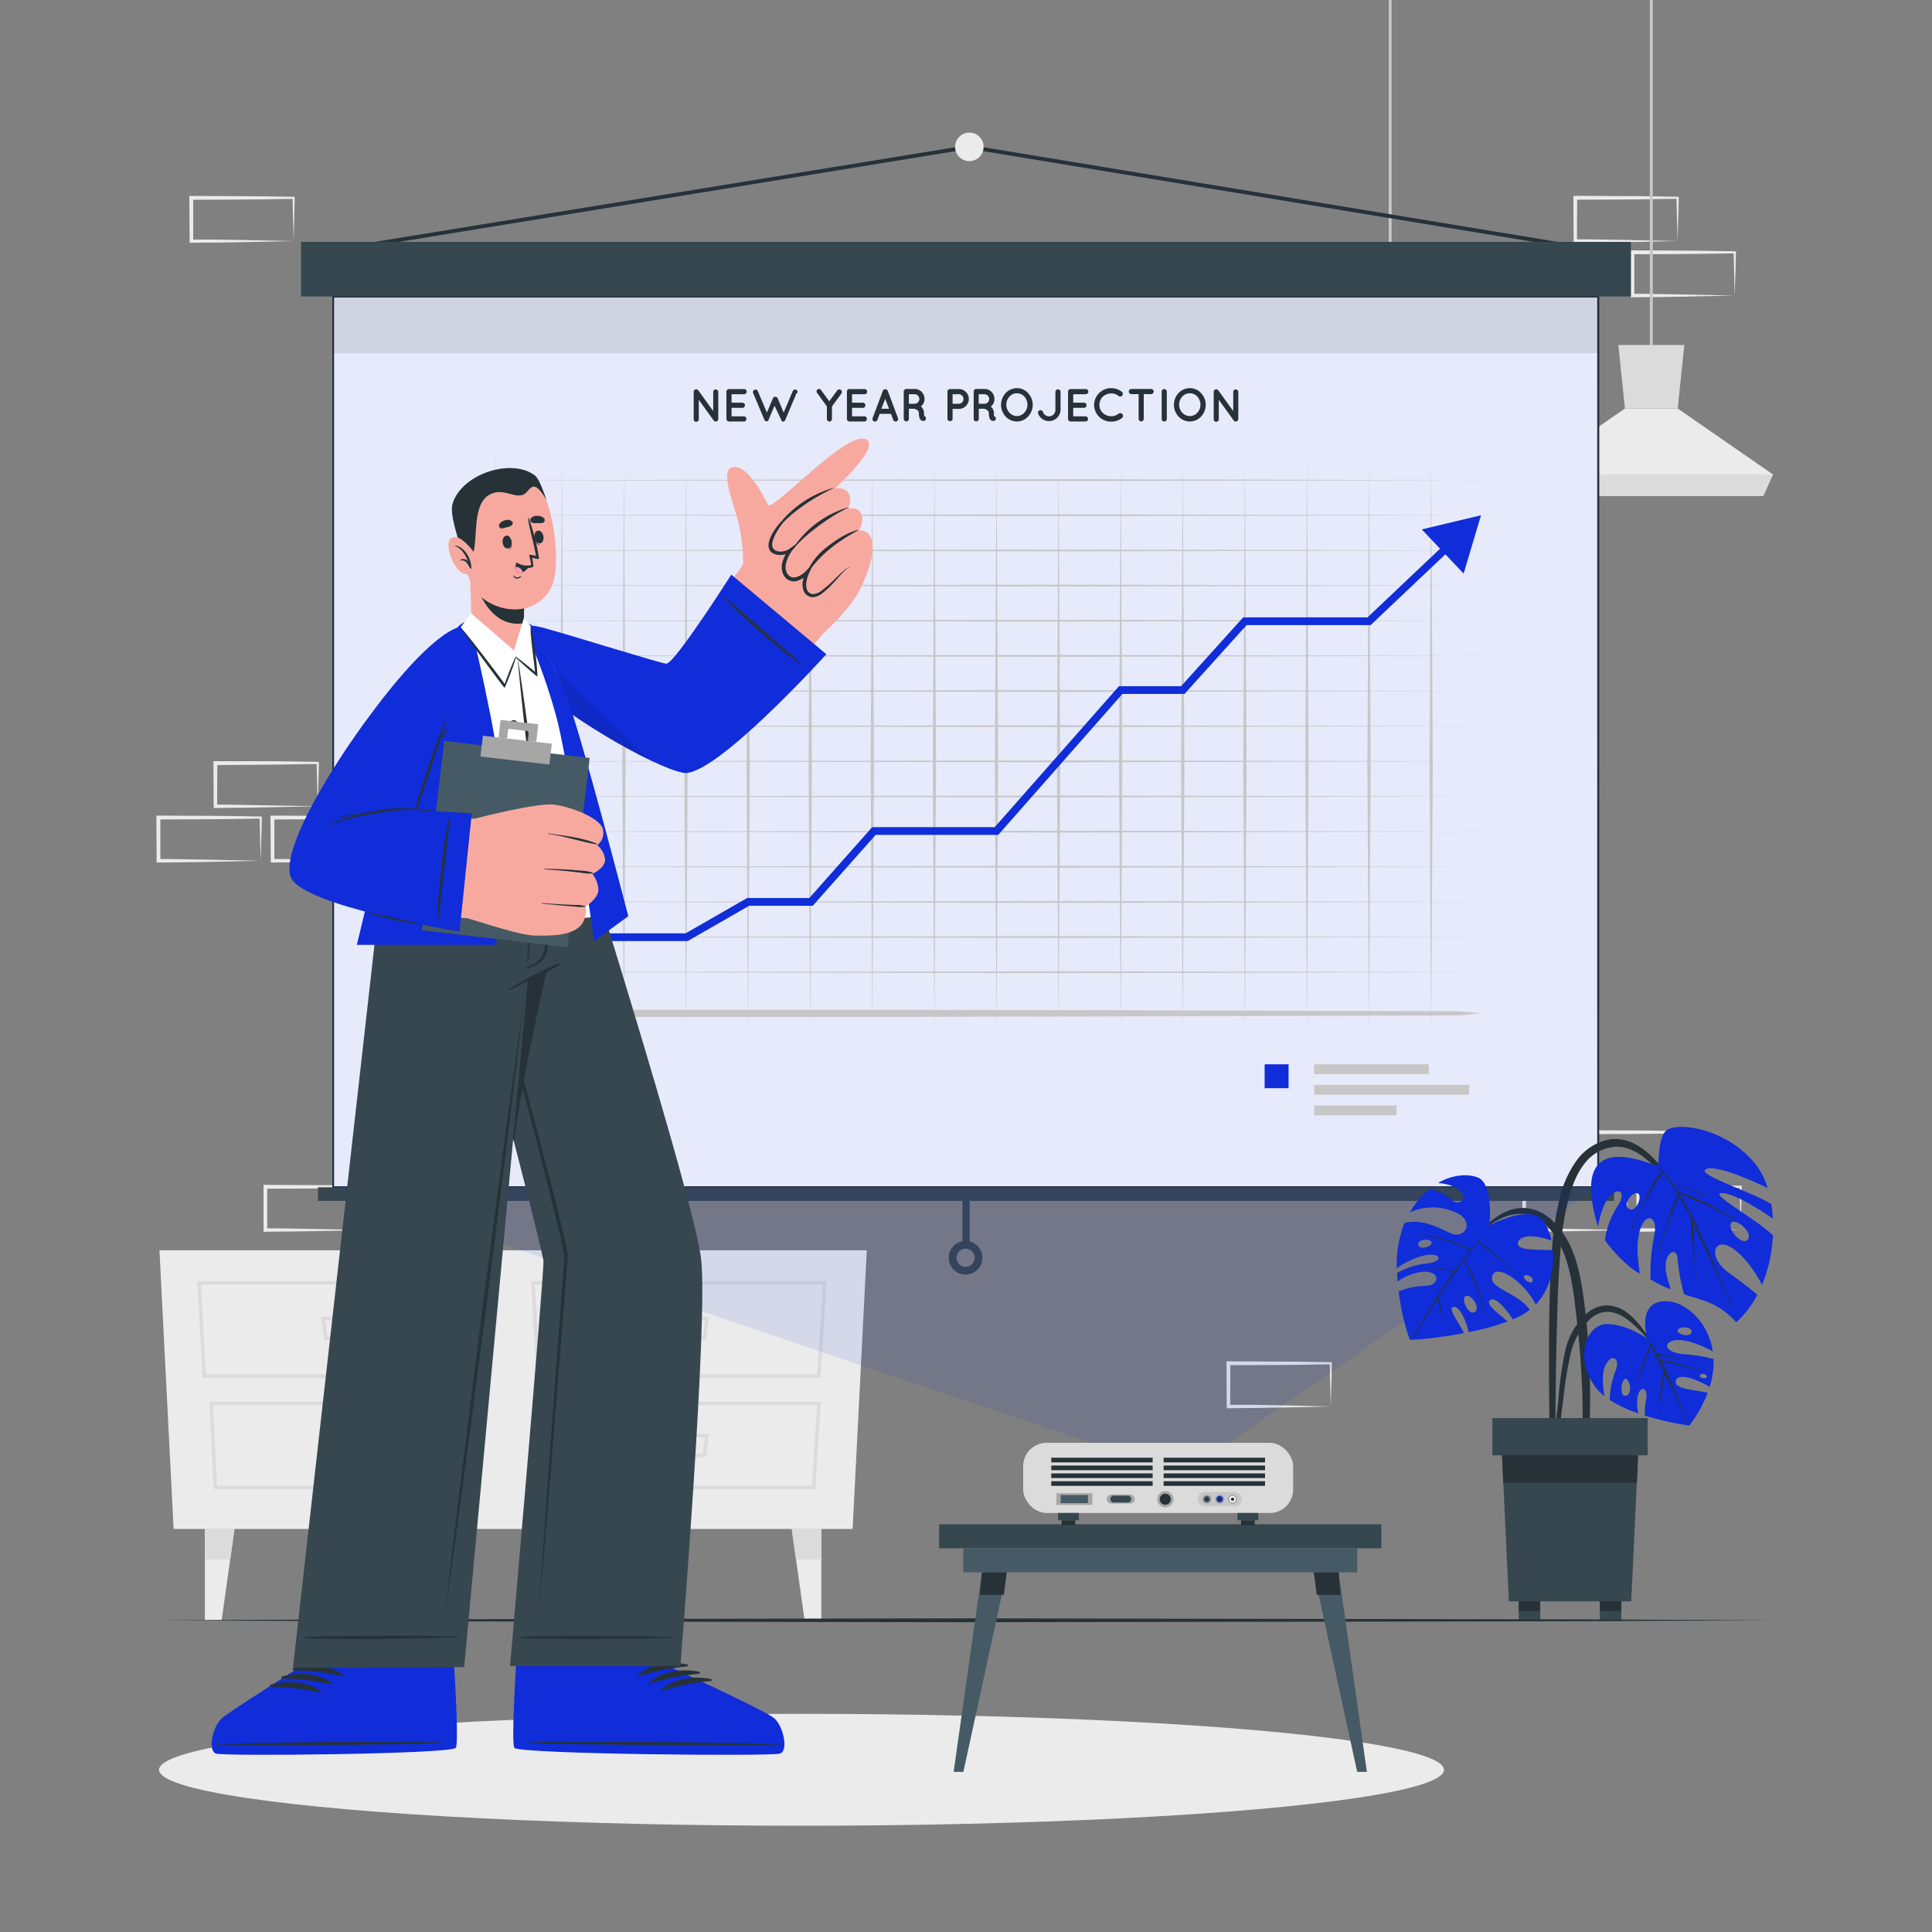 <svg xmlns="http://www.w3.org/2000/svg" viewBox="0 0 500 500"><rect x="0" y="0" width="500" height="500" fill="#808080" stroke="none"/><g id="freepik--background-complete--inject-103"><polygon points="44.93 395.69 220.66 395.69 224.32 323.58 41.27 323.58 44.93 395.69" style="fill:#ebebeb"></polygon><path d="M212.33,356.58H138.86l-1.37-25h76.45Zm-72.63-.88h71.8L213,332.44H138.42Z" style="fill:#dbdbdb"></path><path d="M211,385.38H141.74l-1.12-22.59h71.77Zm-68.4-.88h67.56l1.3-20.83H141.55Z" style="fill:#dbdbdb"></path><path d="M182.67,346.78H170.33l-.78-6h13.9Zm-11.56-.88h10.78l.55-4.27H170.56Z" style="fill:#dbdbdb"></path><path d="M182.67,377.1H170.33l-.78-6h13.9Zm-11.56-.88h10.78l.55-4.27H170.56Z" style="fill:#dbdbdb"></path><path d="M125.91,356.58H52.44l-1.37-25h76.45Zm-72.63-.88h71.8l1.5-23.26H52Z" style="fill:#dbdbdb"></path><path d="M124.56,385.38H55.32L54.2,362.79H126Zm-68.39-.88h67.56l1.3-20.83H55.13Z" style="fill:#dbdbdb"></path><path d="M96.25,346.78H83.91l-.78-6H97Zm-11.56-.88H95.47l.55-4.27H84.14Z" style="fill:#dbdbdb"></path><path d="M96.25,377.1H83.91l-.78-6H97Zm-11.56-.88H95.47L96,372H84.14Z" style="fill:#dbdbdb"></path><polygon points="60.69 395.68 59.58 403.54 57.36 419.32 53.02 419.32 53.02 395.68 60.69 395.68" style="fill:#ebebeb"></polygon><polygon points="60.69 395.68 59.58 403.54 53.02 403.54 53.02 395.68 60.69 395.68" style="fill:#dbdbdb"></polygon><polygon points="204.9 395.68 206.01 403.54 208.22 419.32 212.56 419.32 212.56 395.68 204.9 395.68" style="fill:#ebebeb"></polygon><polygon points="204.9 395.68 206.01 403.54 212.56 403.54 212.56 395.68 204.9 395.68" style="fill:#dbdbdb"></polygon><path d="M435.7,304.22l-13.12.28-6.66.11c-2.23.05-4.47,0-6.7.06h-.44v-.45L408.72,293v-.5h.5l13.24.06c4.42,0,8.83.11,13.24.16H436V293c0,1.9-.09,3.79-.13,5.66Zm0,0-.14-5.65c0-1.86-.11-3.7-.13-5.54l.27.28c-4.41.05-8.82.16-13.24.16l-13.24.06.5-.5-.05,11.19-.45-.44c2.18,0,4.36,0,6.55.05l6.58.12Z" style="fill:#ebebeb"></path><path d="M420.93,318.33l-13.12.28-6.66.11c-2.23,0-4.47,0-6.7.06H394v-.45L394,307.14v-.5h.5l13.24.07c4.41,0,8.83.11,13.24.16h.28v.27c0,1.9-.08,3.79-.13,5.66Zm0,0-.14-5.65c-.05-1.86-.11-3.7-.13-5.54l.27.28c-4.41.05-8.83.16-13.24.16l-13.24.06.5-.5-.05,11.19-.45-.44c2.18,0,4.36,0,6.55.05l6.58.12Z" style="fill:#ebebeb"></path><path d="M450.47,318.33l-13.12.28-6.66.11c-2.23,0-4.46,0-6.7.06h-.44v-.45l-.06-11.19v-.5h.5l13.24.07c4.42,0,8.83.11,13.24.16h.28v.27c0,1.9-.09,3.79-.13,5.66Zm0,0-.14-5.65c0-1.86-.11-3.7-.13-5.54l.27.28c-4.41.05-8.82.16-13.24.16l-13.24.06.5-.5-.05,11.19-.45-.44c2.19,0,4.36,0,6.55.05l6.58.12Z" style="fill:#ebebeb"></path><path d="M82.22,208.66l-13.12.28-6.66.11c-2.23,0-4.47,0-6.7.06H55.3v-.45l-.06-11.19V197h.5L69,197c4.42,0,8.83.12,13.24.17h.28v.27c0,1.9-.09,3.79-.14,5.65Zm0,0L82.08,203c0-1.87-.11-3.71-.13-5.54l.27.27c-4.41,0-8.82.16-13.24.17L55.74,198l.5-.5-.05,11.19-.45-.45c2.18,0,4.36,0,6.55.06l6.58.11Z" style="fill:#ebebeb"></path><path d="M67.45,222.77l-13.12.28-6.67.11c-2.22.05-4.46,0-6.69.06h-.44v-.45l-.05-11.19v-.5H41l13.24.06c4.41,0,8.83.12,13.24.17h.28v.27c0,1.9-.08,3.79-.13,5.65Zm0,0-.14-5.65c0-1.87-.11-3.71-.13-5.54l.27.27c-4.41.05-8.83.16-13.24.17L41,212.08l.5-.5,0,11.19-.45-.45c2.18,0,4.36,0,6.55.06l6.58.11Z" style="fill:#ebebeb"></path><path d="M97,222.77l-13.12.28-6.66.11c-2.23.05-4.46,0-6.7.06h-.44v-.45L70,211.58v-.5h.5l13.24.06c4.42,0,8.83.12,13.24.17h.28v.27c0,1.9-.09,3.79-.13,5.65Zm0,0-.14-5.65c0-1.87-.11-3.71-.13-5.54l.27.27c-4.41.05-8.82.16-13.24.17l-13.24.06.5-.5L71,222.77l-.45-.45c2.19,0,4.36,0,6.55.06l6.58.11Z" style="fill:#ebebeb"></path><path d="M95.12,318.33,82,318.61l-6.67.11c-2.22,0-4.46,0-6.69.06H68.2v-.45l0-11.19v-.5h.5l13.24.07c4.41,0,8.83.11,13.24.16h.28v.27c0,1.9-.08,3.79-.13,5.66Zm0,0L95,312.68c0-1.86-.11-3.7-.13-5.54l.27.28c-4.41.05-8.83.16-13.24.16l-13.24.06.5-.5,0,11.19-.45-.44c2.18,0,4.36,0,6.55.05l6.57.12Z" style="fill:#ebebeb"></path><path d="M344.4,364l-13.12.28-6.66.12c-2.23,0-4.47,0-6.7.05h-.44V364l-.06-11.18v-.51h.5l13.24.06c4.41,0,8.83.11,13.24.16h.28v.27c0,1.89-.08,3.78-.13,5.65Zm0,0-.14-5.65c-.05-1.86-.11-3.7-.13-5.53l.27.27c-4.41.05-8.83.16-13.24.16l-13.24.06.5-.49L318.37,364l-.45-.44c2.18,0,4.36,0,6.55,0l6.58.12Z" style="fill:#ebebeb"></path><path d="M434.17,62.38l-13.12.28-6.66.11c-2.23,0-4.47,0-6.7.06h-.44v-.45l-.06-11.19v-.5h.5l13.24.06c4.41,0,8.83.12,13.24.17h.28v.27c0,1.9-.08,3.79-.13,5.65Zm0,0L434,56.73c0-1.87-.11-3.71-.13-5.54l.27.27c-4.41,0-8.83.16-13.24.17l-13.24.06.5-.5-.05,11.19-.45-.45c2.18,0,4.36,0,6.55.06l6.58.11Z" style="fill:#ebebeb"></path><path d="M448.94,76.49l-13.12.28-6.66.11c-2.23.05-4.47,0-6.7.05H422v-.45L422,65.3v-.5h.5l13.24.06c4.42,0,8.83.12,13.24.17h.28v.27c0,1.9-.09,3.79-.13,5.65Zm0,0-.14-5.65c0-1.87-.11-3.71-.13-5.54l.27.27c-4.41.05-8.82.16-13.24.17l-13.24.06.5-.5,0,11.19-.45-.45c2.18,0,4.36,0,6.55.06l6.58.11Z" style="fill:#ebebeb"></path><path d="M76,62.39l-13.13.28-6.66.11c-2.23,0-4.46,0-6.69.06h-.45v-.45L49,51.2v-.5h.51l13.24.07c4.41,0,8.82.11,13.24.16h.27v.27c0,1.9-.09,3.79-.13,5.66Zm0,0-.15-5.65c0-1.87-.11-3.71-.13-5.54l.28.27c-4.42.06-8.83.16-13.24.17l-13.24.06.49-.5L50,62.39,49.53,62c2.18,0,4.35,0,6.54,0l6.58.11Z" style="fill:#ebebeb"></path><rect x="426.98" width="0.76" height="92.44" style="fill:#c7c7c7"></rect><polygon points="395.88 122.79 398.41 128.35 456.32 128.35 458.84 122.79 434.19 105.72 420.53 105.72 395.88 122.79" style="fill:#ebebeb"></polygon><polygon points="418.82 89.28 420.53 105.72 434.19 105.72 435.9 89.28 418.82 89.28" style="fill:#dbdbdb"></polygon><polygon points="395.88 122.79 398.42 128.35 456.32 128.35 458.85 122.79 395.88 122.79" style="fill:#dbdbdb"></polygon><rect x="359.39" width="0.76" height="74.48" style="fill:#c7c7c7"></rect><polygon points="328.28 104.83 330.82 110.39 388.72 110.39 391.25 104.83 366.59 87.76 352.94 87.76 328.28 104.83" style="fill:#ebebeb"></polygon><polygon points="351.23 71.32 352.94 87.76 366.59 87.76 368.31 71.32 351.23 71.32" style="fill:#dbdbdb"></polygon><polygon points="328.29 104.83 330.82 110.4 388.73 110.4 391.25 104.83 328.29 104.83" style="fill:#dbdbdb"></polygon></g><g id="freepik--Shadow--inject-103"><ellipse cx="207.43" cy="458.02" rx="166.27" ry="14.48" style="fill:#ebebeb"></ellipse></g><g id="freepik--Board--inject-103"><rect x="86.21" y="76.73" width="327.4" height="230.54" style="fill:#fff"></rect><path d="M413.86,307.52H86v-231h327.9ZM86.46,307h326.9V77H86.46Z" style="fill:#263238"></path><rect x="86.21" y="76.73" width="327.4" height="230.54" style="fill:#102DD9;opacity:0.1"></rect><polygon points="87.11 65.23 86.95 64.24 250.88 37.51 250.96 37.52 413.04 64.24 412.87 65.23 250.88 38.52 87.11 65.23" style="fill:#263238"></polygon><path d="M254.56,38a3.69,3.69,0,1,1-3.68-3.68A3.69,3.69,0,0,1,254.56,38Z" style="fill:#ebebeb"></path><rect x="77.9" y="62.6" width="344.2" height="14.13" style="fill:#37474f"></rect><rect x="86.21" y="76.73" width="327.4" height="14.67" style="opacity:0.1"></rect><rect x="82.28" y="307.27" width="335.44" height="3.52" style="fill:#37474f"></rect><rect x="249.07" y="310.79" width="1.87" height="12.21" style="fill:#37474f"></rect><path d="M249.91,329.86a4.35,4.35,0,1,1,4.34-4.35A4.35,4.35,0,0,1,249.91,329.86Zm0-6.69a2.35,2.35,0,1,0,2.34,2.34A2.35,2.35,0,0,0,249.91,323.17Z" style="fill:#37474f"></path><rect x="340.1" y="275.44" width="29.68" height="2.55" style="fill:#c7c7c7"></rect><rect x="340.1" y="280.77" width="40.11" height="2.55" style="fill:#c7c7c7"></rect><rect x="340.1" y="286.1" width="21.28" height="2.55" style="fill:#c7c7c7"></rect><rect x="327.29" y="275.44" width="6.19" height="6.19" style="fill:#102DD9"></rect><polygon points="117.42 124.26 276.75 124.02 383.28 124.26 276.75 124.5 117.42 124.26" style="fill:#c7c7c7"></polygon><polygon points="117.42 133.35 276.75 133.11 383.28 133.35 276.75 133.59 117.42 133.35" style="fill:#c7c7c7"></polygon><polygon points="117.42 142.45 276.75 142.21 383.28 142.45 276.75 142.69 117.42 142.45" style="fill:#c7c7c7"></polygon><polygon points="117.42 151.55 276.75 151.31 383.28 151.55 276.75 151.79 117.42 151.55" style="fill:#c7c7c7"></polygon><polygon points="117.42 160.64 276.75 160.4 383.28 160.64 276.75 160.88 117.42 160.64" style="fill:#c7c7c7"></polygon><polygon points="117.42 169.74 276.75 169.5 383.28 169.74 276.75 169.98 117.42 169.74" style="fill:#c7c7c7"></polygon><polygon points="117.42 178.83 276.75 178.59 383.28 178.83 276.75 179.07 117.42 178.83" style="fill:#c7c7c7"></polygon><polygon points="117.42 187.93 276.75 187.69 383.28 187.93 276.75 188.17 117.42 187.93" style="fill:#c7c7c7"></polygon><polygon points="117.42 197.03 276.75 196.79 383.28 197.03 276.75 197.27 117.42 197.03" style="fill:#c7c7c7"></polygon><polygon points="117.42 206.12 276.75 205.88 383.28 206.12 276.75 206.36 117.42 206.12" style="fill:#c7c7c7"></polygon><polygon points="117.42 215.22 276.75 214.98 383.28 215.22 276.75 215.46 117.42 215.22" style="fill:#c7c7c7"></polygon><polygon points="117.42 224.32 276.75 224.08 383.28 224.32 276.75 224.56 117.42 224.32" style="fill:#c7c7c7"></polygon><polygon points="117.42 233.41 276.75 233.17 383.28 233.41 276.75 233.65 117.42 233.41" style="fill:#c7c7c7"></polygon><polygon points="117.42 242.51 276.75 242.27 383.28 242.51 276.75 242.75 117.42 242.51" style="fill:#c7c7c7"></polygon><polygon points="117.42 251.6 276.75 251.37 383.28 251.6 276.75 251.84 117.42 251.6" style="fill:#c7c7c7"></polygon><polygon points="370.38 119.09 370.8 198.6 370.38 267.45 369.95 198.6 370.38 119.09" style="fill:#c7c7c7"></polygon><polygon points="354.31 119.09 354.73 198.6 354.31 267.45 353.88 198.6 354.31 119.09" style="fill:#c7c7c7"></polygon><polygon points="338.24 119.09 338.66 198.6 338.24 267.45 337.81 198.6 338.24 119.09" style="fill:#c7c7c7"></polygon><polygon points="322.17 119.09 322.6 198.6 322.17 267.45 321.75 198.6 322.17 119.09" style="fill:#c7c7c7"></polygon><polygon points="306.1 119.09 306.52 198.6 306.1 267.45 305.68 198.6 306.1 119.09" style="fill:#c7c7c7"></polygon><polygon points="290.03 119.09 290.46 198.6 290.03 267.45 289.61 198.6 290.03 119.09" style="fill:#c7c7c7"></polygon><polygon points="273.96 119.09 274.39 198.6 273.96 267.45 273.54 198.6 273.96 119.09" style="fill:#c7c7c7"></polygon><polygon points="257.89 119.09 258.32 198.6 257.89 267.45 257.47 198.6 257.89 119.09" style="fill:#c7c7c7"></polygon><polygon points="241.82 119.09 242.25 198.6 241.82 267.45 241.4 198.6 241.82 119.09" style="fill:#c7c7c7"></polygon><polygon points="225.75 119.09 226.18 198.6 225.75 267.45 225.33 198.6 225.75 119.09" style="fill:#c7c7c7"></polygon><polygon points="209.69 119.09 210.11 198.6 209.69 267.45 209.26 198.6 209.69 119.09" style="fill:#c7c7c7"></polygon><polygon points="193.62 119.09 194.04 198.6 193.62 267.45 193.19 198.6 193.62 119.09" style="fill:#c7c7c7"></polygon><polygon points="177.55 119.09 177.97 198.6 177.55 267.45 177.12 198.6 177.55 119.09" style="fill:#c7c7c7"></polygon><polygon points="161.48 119.09 161.9 198.6 161.48 267.45 161.05 198.6 161.48 119.09" style="fill:#c7c7c7"></polygon><polygon points="145.41 119.09 145.83 198.6 145.41 267.45 144.98 198.6 145.41 119.09" style="fill:#c7c7c7"></polygon><path d="M128.12,117.87l.66,36.09.45,36.08c.31,24.06.41,48.11.46,72.17l-1.57-.89,95.84,0,58.13.11,95.85.29,5.34.53-5.34.53-95.85.29-58.13.11-95.84,0h-1.58v-.89c.06-24.06.15-48.11.46-72.17l.46-36.08Z" style="fill:#c7c7c7"></path><polygon points="128.85 262 127.39 260.64 145.13 241.55 177.43 241.55 193.35 232.41 209.44 232.41 225.73 214.06 257.44 214.06 289.58 177.59 305.66 177.59 321.73 159.78 353.91 159.78 374.36 140.42 375.73 141.87 354.71 161.78 322.62 161.78 306.55 179.59 290.48 179.59 258.35 216.06 226.63 216.06 210.34 234.41 193.88 234.41 177.97 243.55 146 243.55 128.85 262" style="fill:#102DD9"></polygon><polygon points="378.79 148.45 383.28 133.35 367.96 137.01 378.79 148.45" style="fill:#102DD9"></polygon><path d="M180.84,108.42a.66.66,0,1,1-1.31,0v-7a.65.65,0,0,1,1.18-.4l3.87,5.36v-4.94a.66.66,0,0,1,.65-.65.66.66,0,0,1,.66.65v7a.67.67,0,0,1-.66.66.63.63,0,0,1-.49-.24.13.13,0,0,1-.06-.07l-3.84-5.32Z" style="fill:#263238"></path><path d="M188,108.42v-7.07a.65.65,0,0,1,.66-.66h3.92a.67.67,0,0,1,.66.66.67.67,0,0,1-.66.67h-3.25v2.19h2.8a.68.68,0,0,1,.66.66.67.67,0,0,1-.66.68h-2.8v2.2h3.25a.67.67,0,0,1,0,1.33h-3.88s0,0,0,0h0A.66.66,0,0,1,188,108.42Z" style="fill:#263238"></path><path d="M206.17,101.68l-2.94,7a.33.33,0,0,1-.06.1v0l-.06.07s0,0,0,0L203,109h0a.44.44,0,0,1-.11.08h0l-.1,0h-.29l-.08,0h0a.27.27,0,0,1-.1-.08h0l-.08-.06,0,0,0-.07s0,0,0,0a.3.3,0,0,1,0-.1L200.45,105l-1.58,3.72,0,.1a0,0,0,0,0,0,0l-.07.07s0,0,0,0l-.07.06h0l-.09.08h0l-.09,0h-.3l-.08,0h0l-.11-.08h0l-.08-.06,0,0a.2.2,0,0,0-.06-.07v0s0-.07-.06-.1l-2.95-7a.66.66,0,0,1,.36-.85.64.64,0,0,1,.85.35l2.35,5.55,1.55-3.68a.67.67,0,0,1,.63-.41.69.69,0,0,1,.62.41l1.55,3.68,2.34-5.55a.65.65,0,1,1,1.21.5Z" style="fill:#263238"></path><path d="M217.77,101.82l-2.46,3.37v3.23a.64.64,0,0,1-.66.66.66.66,0,0,1-.65-.66v-3.23l-2.44-3.37a.65.65,0,1,1,1-.77l2.05,2.8,2.06-2.8a.66.66,0,0,1,.92-.15A.67.67,0,0,1,217.77,101.82Z" style="fill:#263238"></path><path d="M219.18,108.42v-7.07a.65.65,0,0,1,.66-.66h3.92a.67.67,0,0,1,.66.66.67.67,0,0,1-.66.67h-3.25v2.19h2.8a.68.68,0,0,1,.66.66.67.67,0,0,1-.66.68h-2.8v2.2h3.25a.67.67,0,0,1,0,1.33h-3.88s0,0,0,0h0A.66.66,0,0,1,219.18,108.42Z" style="fill:#263238"></path><path d="M230.58,107.1h-2.92l-.58,1.56a.67.67,0,0,1-.63.42.91.91,0,0,1-.23,0,.69.69,0,0,1-.39-.87l2.65-7.06a.69.69,0,0,1,1.27,0l2.65,7.06a.69.69,0,0,1-.4.87.73.73,0,0,1-.22,0,.62.62,0,0,1-.61-.42Zm-.49-1.31-1-2.58-1,2.58Z" style="fill:#263238"></path><path d="M239.6,108.09a.66.66,0,0,1-.42.84,1.23,1.23,0,0,1-.26,0h0a.86.86,0,0,1-.47-.13,1.13,1.13,0,0,1-.39-.42,3.35,3.35,0,0,1-.25-1.44,1,1,0,0,0-.14-.51,1.21,1.21,0,0,0-.36-.35,2.49,2.49,0,0,0-.67-.29h-1.42v2.6a.67.67,0,0,1-.67.66.66.66,0,0,1-.66-.66v-7.07a.65.65,0,0,1,.66-.66h2.15a2.56,2.56,0,0,1,1.63,4.54,2,2,0,0,1,.42.45,2.26,2.26,0,0,1,.39,1.29,3.39,3.39,0,0,0,.05.71A.64.64,0,0,1,239.6,108.09Zm-1.68-4.82a1.23,1.23,0,0,0-1.23-1.25h-1.48v2.47h1.48A1.23,1.23,0,0,0,237.92,103.27Z" style="fill:#263238"></path><path d="M248,105.82h-1.47v2.6a.67.67,0,0,1-1.33,0v-7.07a.66.66,0,0,1,.66-.66H248a2.57,2.57,0,1,1,0,5.13Zm-1.47-1.33H248a1.24,1.24,0,1,0,0-2.47h-1.47Z" style="fill:#263238"></path><path d="M257.7,108.09a.67.67,0,0,1-.42.84,1.35,1.35,0,0,1-.27,0h0a.86.86,0,0,1-.47-.13,1.19,1.19,0,0,1-.38-.42,3.21,3.21,0,0,1-.25-1.44.93.93,0,0,0-.15-.51,1.1,1.1,0,0,0-.36-.35,2.37,2.37,0,0,0-.67-.29h-1.41v2.6a.67.67,0,0,1-.67.66.65.65,0,0,1-.66-.66v-7.07a.65.65,0,0,1,.66-.66h2.14a2.57,2.57,0,0,1,2.57,2.58,2.52,2.52,0,0,1-.94,2,1.81,1.81,0,0,1,.42.45,2.27,2.27,0,0,1,.4,1.29,2.8,2.8,0,0,0,0,.71A.66.66,0,0,1,257.7,108.09ZM256,103.27a1.24,1.24,0,0,0-1.24-1.25h-1.47v2.47h1.47A1.23,1.23,0,0,0,256,103.27Z" style="fill:#263238"></path><path d="M266.06,101.73a4.41,4.41,0,0,1,0,6.07,3.92,3.92,0,0,1-2.87,1.28,4,4,0,0,1-2.93-1.28,4.47,4.47,0,0,1,0-6.07,4,4,0,0,1,2.93-1.28A3.89,3.89,0,0,1,266.06,101.73Zm-.16,3a3.11,3.11,0,0,0-.81-2.1,2.59,2.59,0,0,0-1.9-.85,2.62,2.62,0,0,0-1.94.85,3.06,3.06,0,0,0-.81,2.1,3,3,0,0,0,.81,2.08,2.64,2.64,0,0,0,1.94.87,2.61,2.61,0,0,0,1.9-.87A3,3,0,0,0,265.9,104.77Z" style="fill:#263238"></path><path d="M269.92,106.61a1.65,1.65,0,0,0,3.22-.5v-4.76a.67.67,0,0,1,1.33,0v4.76a3,3,0,0,1-5.81.91.65.65,0,0,1,.42-.83A.66.66,0,0,1,269.92,106.61Z" style="fill:#263238"></path><path d="M276.41,108.42v-7.07a.65.65,0,0,1,.66-.66H281a.67.67,0,0,1,.66.66.67.67,0,0,1-.66.67h-3.25v2.19h2.79a.68.68,0,0,1,.66.66.67.67,0,0,1-.66.68h-2.79v2.2H281a.67.67,0,0,1,0,1.33H277.1s0,0,0,0h0A.66.66,0,0,1,276.41,108.42Z" style="fill:#263238"></path><path d="M283.15,104.77a4.4,4.4,0,0,1,4.4-4.32,4.51,4.51,0,0,1,2.77.93.69.69,0,0,1-.84,1.1,2.92,2.92,0,0,0-1.93-.66,3.19,3.19,0,0,0-2.16.86,3,3,0,0,0-.87,2.09,2.89,2.89,0,0,0,.87,2.08,3.2,3.2,0,0,0,2.16.87,3,3,0,0,0,1.93-.66.72.72,0,0,1,1,.13.7.7,0,0,1-.12,1,4.45,4.45,0,0,1-2.77.93A4.38,4.38,0,0,1,283.15,104.77Z" style="fill:#263238"></path><path d="M297.91,102H296v6.4a.66.66,0,1,1-1.32,0V102h-1.89a.67.67,0,0,1-.66-.67.65.65,0,0,1,.66-.66h5.12a.66.66,0,0,1,.66.66A.67.67,0,0,1,297.91,102Z" style="fill:#263238"></path><path d="M300.64,101.35a.65.65,0,0,1,.66-.66.67.67,0,0,1,.67.66v7.07a.67.67,0,0,1-.67.66.64.64,0,0,1-.66-.66Z" style="fill:#263238"></path><path d="M310.83,101.73a4.41,4.41,0,0,1,0,6.07,3.92,3.92,0,0,1-2.86,1.28A4,4,0,0,1,305,107.8a4.47,4.47,0,0,1,0-6.07,4,4,0,0,1,2.94-1.28A3.88,3.88,0,0,1,310.83,101.73Zm-.15,3a3.12,3.12,0,0,0-.82-2.1,2.57,2.57,0,0,0-1.89-.85,2.63,2.63,0,0,0-2,.85,3.06,3.06,0,0,0-.81,2.1,3,3,0,0,0,.81,2.08,2.65,2.65,0,0,0,2,.87,2.59,2.59,0,0,0,1.89-.87A3,3,0,0,0,310.68,104.77Z" style="fill:#263238"></path><path d="M315.42,108.42a.66.66,0,1,1-1.31,0v-7a.63.63,0,0,1,.27-.55.66.66,0,0,1,.91.15l3.87,5.36v-4.94a.66.66,0,0,1,.65-.65.66.66,0,0,1,.66.65v7a.67.67,0,0,1-.66.66.63.63,0,0,1-.49-.24.13.13,0,0,1-.06-.07l-3.84-5.32Z" style="fill:#263238"></path></g><g id="freepik--Plant--inject-103"><path d="M401.62,323.74a77.45,77.45,0,0,1,1.8-12.68A28.17,28.17,0,0,1,408,300.37a13.59,13.59,0,0,1,8.87-5.53c3.48-.42,6.74,1.13,9.34,3.32,3.23,2.71,5.69,6.3,8,9.79a119.5,119.5,0,0,1,6.91,12.1c.07.14-.14.25-.2.11A75.89,75.89,0,0,0,434.69,310a63.32,63.32,0,0,0-7.12-8.62c-2.39-2.33-5.42-4.51-8.88-4.62a10.89,10.89,0,0,0-8.68,4.47c-2.32,3-3.5,6.67-4.38,10.27a76.72,76.72,0,0,0-1.78,12.07c-.68,8.35-.86,16.75-1.05,25.12-.11,4.74-.17,9.48-.22,14.22l-.06,7.2a43.42,43.42,0,0,1-.27,6.94c-.08.47-.85.42-.92,0a40.14,40.14,0,0,1-.32-6.58q0-3.4-.08-6.83c0-4.42-.07-8.84-.05-13.27C400.9,341.51,401,332.6,401.62,323.74Z" style="fill:#263238"></path><path d="M413.55,317.44c.44-2.36,1.24-5.43,2.58-7.26,2.42-3.29,5-1.86,2.62,1.78a21.69,21.69,0,0,0-3.4,9s4.07,5.81,9,8.67c-.21-2.24-.84-5.67-.4-9,.94-7.17,5.27-6.77,4.2-1.07a49.6,49.6,0,0,0-1,11.52,24,24,0,0,0,5.24,2.57c-.28-.83-.58-1.83-.91-3-1.74-6.43,2.55-8.44,2.68-4.82a51.33,51.33,0,0,0,1.67,9.12c2.35.79,4.3,1.33,5.5,1.75a20.11,20.11,0,0,1,8,5.49,25.12,25.12,0,0,0,5.47-7.09c-1.49-1.28-3.86-3.2-7.15-5.52-6.16-4.35-4-9.85.87-6.43,3.53,2.46,6.26,7,7.5,9.38a38.13,38.13,0,0,0,2.8-12.84C454,315.1,442,308.77,445.64,308.77c3.25,0,10.52,4.76,13.18,6.6a33.77,33.77,0,0,0-.41-3.73c-4.56-3-19.37-7.64-17-9,2.59-1.47,12.93,3.32,16.05,4.83a18.71,18.71,0,0,0-2.74-5.67c-6.3-8.43-17.66-11.34-22.61-9.73-3.51,1.14-2.49,10-3.24,9.73C414.77,296.15,408.37,300.16,413.55,317.44Zm34.53-1c1-1.21,5.63,2.34,4.29,4.28S446.79,318,448.08,316.47Zm-24.16-7.59c1.22.77-.58,5.27-2.45,3.91C419.87,311.63,422.7,308.1,423.92,308.88Z" style="fill:#102DD9"></path><path d="M425.77,310.26c.63-1.26,1.3-2.51,2-3.72a21.73,21.73,0,0,1,2.33-3.37c-.2-.25-.39-.5-.6-.75-.09-.09.06-.23.15-.14l.69.82a.22.22,0,0,1,.09.12c.87,1,1.69,2.12,2.48,3.21a39,39,0,0,1,4.09,1.19c1.38.46,2.75.94,4.09,1.51.14.06.07.29-.07.23-1.33-.59-2.68-1.16-4.06-1.63s-2.63-.78-4-1.15c.43.61.85,1.22,1.26,1.84a48.29,48.29,0,0,1,7.23,2.95c2.45,1.16,4.8,2.51,7.14,3.87.14.07,0,.28-.12.2-2.29-1.37-4.68-2.54-7.1-3.68-2.27-1.06-4.61-1.93-6.9-2.94,5.75,9,9.21,19.34,13.82,28.93.06.14-.15.26-.21.12-1.41-3.37-3-6.64-4.57-9.95-1.37-3-2.72-6-4.09-8.93-.41-.87-.82-1.74-1.25-2.6.26,4.79.15,9.67.94,14.41a.12.12,0,1,1-.24,0c-.33-5.13-1.23-10.17-1.19-15.33,0,0,0,0,0-.06-1-2-2-3.9-3.14-5.78-1.9,4.49-3.91,9-4.8,13.87,0,.14-.26.08-.22-.07,1.29-4.83,2.49-9.67,4.82-14.14a54.72,54.72,0,0,0-4.05-5.84c-.64,1.2-1.46,2.32-2.19,3.46s-1.4,2.24-2.06,3.39a48.87,48.87,0,0,0-3.6,7.6c0,.15-.29.07-.23-.07C423.4,315.31,424.51,312.74,425.77,310.26Z" style="fill:#263238"></path><path d="M380.41,321.17c3.7-3.7,8-8.56,13.69-8.55,5.51,0,9.56,4.45,11.89,9,2.44,4.78,3.31,10.2,4,15.47a189.07,189.07,0,0,1,1.46,19c.1,3.53.09,7.07,0,10.6a70.76,70.76,0,0,1-.81,10.69c-.1.57-1,.59-1.05,0-.17-3,0-6,0-8.94s0-5.86-.14-8.79c-.22-5.93-.65-11.84-1.34-17.73-.61-5.15-1.09-10.44-2.63-15.4-1.39-4.48-4-9.61-8.54-11.58-6.2-2.69-12.25,2.22-16.31,6.37C380.49,321.43,380.31,321.28,380.41,321.17Z" style="fill:#263238"></path><path d="M361.58,329.45h0c0,.75.07,1.5.12,2.23a13.39,13.39,0,0,1,6.05-2.5c5.24-.56,4.91,3.42,1.41,3.59a20,20,0,0,0-7.19,1.44c.85,6.92,2.75,12.48,3,12.56A100.2,100.2,0,0,0,378.86,345c-1.31-2.78-4.27-6.47-2.76-6.77s3.16,3,4,6.52A65.41,65.41,0,0,0,390.17,342c-2.3-2-5.87-4.47-4.5-5.53s4.18,2.44,5.88,5A20.41,20.41,0,0,0,395.9,339c-3.1-4.56-10.67-5.49-9.69-8.79s8.07,1.28,11.25,7.39c3.74-3.88,4.83-9.36,4.44-14-3.25-.38-9.51.31-9.06-2s5-1.89,8.68-.53a13.08,13.08,0,0,0-2.17-5.14c-3.43-4.4-13.89,1.19-13.89,1.19s1.12-10.51-2.87-12.33c-2.3-1-6.36-1-10.43,1.36,2.28.19,5,.91,6.15,2.5,1.42,2-.82,3.12-2.24,2.19-1-.67-2.88-2.75-6.25-3A21,21,0,0,0,366,312c-.38.54-.74,1.12-1.1,1.74a14.33,14.33,0,0,1,12.24.22c4.54,2.25,2,7-1.9,5.13s-7.61-3.63-11.75-2.59a29.33,29.33,0,0,0-2,11.73,20.32,20.32,0,0,1,6.72-3.23c4.51-1.18,5.87,1.51.92,2A19.65,19.65,0,0,0,361.58,329.45Zm5.48-7.24c-.31-1.46,2.89-1.88,3.42-.7C370.93,322.53,367.37,323.67,367.06,322.21Zm27.36,8.09c.3-.8,2.44.11,2.25,1.1C396.4,332.73,394.13,331.1,394.42,330.3Zm-15.1,5.12c1.56-.62,4,3.26,2.29,4.15S378,335.94,379.32,335.42Z" style="fill:#102DD9"></path><path d="M365.62,346c2.35-3.93,4.67-7.88,7.14-11.74q1.73-2.69,3.6-5.28l-.56-.13-.93-.18c-.72-.13-1.45-.23-2.18-.31s-1.37-.1-2.06-.11a10.22,10.22,0,0,0-2.21.12c-.09,0-.1-.12,0-.12.74,0,1.49-.07,2.23-.08s1.42,0,2.14.05,1.33.11,2,.21l1.09.19c.22,0,.45.08.66.14q1.91-2.62,4-5.14a46.75,46.75,0,0,0-12.86-4.11c-.08,0-.05-.13,0-.11a43.6,43.6,0,0,1,13.05,3.95c.75-.92,1.5-1.84,2.26-2.75s1.76-2,2.53-3.11c.05-.07.15,0,.1.07a45.69,45.69,0,0,0-3,3.65h0a46.17,46.17,0,0,1,4.78,3.84c1.56,1.38,3.09,2.82,4.57,4.29,0,.05,0,.14-.08.09-1.47-1.46-3-2.85-4.58-4.17s-3.26-2.53-4.85-3.84c0,0,0,0,0,0l-1.1,1.44-.55.72,0,.05-1.83,2.4a19.35,19.35,0,0,1,1.82,3.27c.53,1.11,1,2.26,1.41,3.41a50.19,50.19,0,0,1,2,7.36c0,.07-.1.11-.12,0a42.32,42.32,0,0,0-2.14-7.21c-.45-1.21-1-2.38-1.51-3.54s-1.08-2.09-1.54-3.16c-.52.7-1.05,1.4-1.56,2.11l-.44.62c0,.05,0,.11-.06.11h0c-1.61,2.25-3.15,4.56-4.65,6.9a1.77,1.77,0,0,1,.21.51c.1.28.19.57.27.85A17.75,17.75,0,0,1,373,339c.1.56.18,1.11.23,1.67a17.34,17.34,0,0,0,.14,1.91c0,.09-.13.1-.11,0a6.29,6.29,0,0,0-.13-1.78c-.09-.6-.2-1.21-.34-1.8s-.27-1.08-.43-1.61c-.08-.27-.17-.53-.26-.79s-.12-.29-.16-.44c-.7,1.1-1.4,2.2-2.08,3.31l-4,6.6C365.73,346.19,365.55,346.09,365.62,346Z" style="fill:#263238"></path><path d="M401.86,376.15c.06-2.23.41-4.47.65-6.68s.5-4.45.74-6.67A99.38,99.38,0,0,1,405,349.92a18.71,18.71,0,0,1,5.24-9.63,8.55,8.55,0,0,1,5.13-2.45,8.85,8.85,0,0,1,5.46,1.68,19.13,19.13,0,0,1,4.58,4.83,47.45,47.45,0,0,1,3.58,5.81c0,.08-.08.13-.12,0a29.71,29.71,0,0,0-7.74-8.67,9.18,9.18,0,0,0-4.88-2,6.64,6.64,0,0,0-4.73,1.89,17.79,17.79,0,0,0-5,8.84,89.83,89.83,0,0,0-1.94,11.89c-.31,2.35-.61,4.71-.92,7.07s-.51,4.74-1,7.06A.39.39,0,0,1,401.86,376.15Z" style="fill:#263238"></path><path d="M412.81,358.86a12.59,12.59,0,0,0,2.43,2.47c-.37-2.17-.81-6,.28-8.09,1.71-3.19,3.72-1.6,2.71,1.18a22.24,22.24,0,0,0-1.64,7.87,34.21,34.21,0,0,0,7.39,3.49,12.46,12.46,0,0,1-.24-3.81c.34-3.41,2.95-3.35,2.27.2a21.78,21.78,0,0,0-.35,4.17,76.74,76.74,0,0,0,11.52,2.6,33.66,33.66,0,0,0,4.77-8.49c-2.77-.7-8.4-.86-8.28-2.84.16-2.67,5.61-.62,8.8,1.32a21.31,21.31,0,0,0,1-7.19,36.66,36.66,0,0,0-7.66-1.27c-5.72-.49-5.44-3.73-1.29-3.66,3,.06,6.92,1.93,8.75,2.9-1.19-7.78-7.12-12.76-11.88-12.95-8-.32-5.12,9.63-5.12,9.63s-5.42-3.81-10.54-3.71S407.34,351.25,412.81,358.86Zm21.37-14.39c-.18-1.12,3.39-1.39,3.58,0C438,346.13,434.36,345.61,434.18,344.47Zm5.74,11.68c-.07-.73,1.47-.86,1.82.06C442,356.81,440,356.87,439.92,356.15Zm-19.21.68c1.21.17,1.9,4.48-.18,4.39C419,361.16,419.69,356.68,420.71,356.83Z" style="fill:#102DD9"></path><path d="M422.38,361.62c.2-.54.38-1.09.55-1.63a16.21,16.21,0,0,0-.4,1.67C422.51,361.77,422.34,361.72,422.38,361.62Z" style="fill:#263238"></path><path d="M424.49,354.69c.38-1.11.8-2.2,1.23-3.28.23-.58.47-1.16.72-1.73a6.89,6.89,0,0,1,.71-1.44,11,11,0,0,1-.64-1.4,0,0,0,0,1,.07,0,16.94,16.94,0,0,1,1.56,2.42c.22.37.43.76.65,1.14a12,12,0,0,1,1.34.21c.48.09,1,.18,1.44.29l1.42.33c.47.11.94.27,1.42.34a.08.08,0,1,1,0,.15,9.44,9.44,0,0,0-1.5-.39q-.67-.15-1.38-.24c-.46-.07-.93-.13-1.4-.18l-1.06-.08c.2.33.39.67.58,1l.08.17a4.06,4.06,0,0,1,1.15.13c.42.08.83.15,1.24.24.83.19,1.66.39,2.49.62,1.73.48,3.44,1,5.15,1.59.09,0,0,.18-.06.14a49,49,0,0,0-5.18-1.43c-.81-.19-1.63-.37-2.45-.54l-1.24-.27a6.47,6.47,0,0,1-1-.21c.88,1.63,1.71,3.28,2.47,5,1.66,3.67,3.06,7.45,4.48,11.21,0,.1-.11.16-.15.07a99.55,99.55,0,0,0-4.76-11l-1-1.95-.09.4c-.08.44-.16.89-.23,1.33-.15.9-.3,1.79-.44,2.68a31.69,31.69,0,0,0-.64,5.56.08.08,0,1,1-.16,0,24.34,24.34,0,0,0,.2-2.7c.06-.94.13-1.88.24-2.81s.22-1.79.37-2.69c.07-.44.15-.89.23-1.33a2.62,2.62,0,0,1,.25-1l-1.4-2.82c-.45-.88-.9-1.76-1.36-2.63-.19-.37-.4-.74-.6-1.12a12.2,12.2,0,0,1-.53,1.35c-.21.51-.42,1-.62,1.51-.46,1.12-.89,2.25-1.31,3.37-.61,1.6-1.28,3.24-1.78,4.91C423.53,358,424,356.3,424.49,354.69Z" style="fill:#263238"></path><path d="M422.93,360c0-.13.08-.26.11-.39C423,359.73,423,359.86,422.93,360Z" style="fill:#263238"></path><polygon points="388.49 371.82 389.05 383.73 390.5 414.42 422.16 414.42 423.61 383.73 424.17 371.82 388.49 371.82" style="fill:#37474f"></polygon><polygon points="388.49 371.82 389.05 383.73 423.61 383.73 424.17 371.82 388.49 371.82" style="fill:#263238"></polygon><rect x="386.24" y="367.01" width="40.19" height="9.63" transform="translate(812.66 743.64) rotate(180)" style="fill:#37474f"></rect><rect x="414.04" y="414.42" width="5.56" height="5.04" style="fill:#37474f"></rect><rect x="414.04" y="414.42" width="5.56" height="2.52" style="fill:#263238"></rect><rect x="393.06" y="414.42" width="5.55" height="5.04" style="fill:#37474f"></rect><rect x="393.06" y="414.42" width="5.55" height="2.52" style="fill:#263238"></rect></g><g id="freepik--Floor--inject-103"><polygon points="41.27 419.33 93.45 419.09 145.64 419 250 418.83 354.36 419 406.55 419.09 458.73 419.33 406.55 419.58 354.36 419.67 250 419.83 145.64 419.66 93.45 419.58 41.27 419.33" style="fill:#263238"></polygon></g><g id="freepik--Projection--inject-103"><polygon points="86.21 307.14 413.61 307.14 312.78 377.1 293.1 377.1 86.21 307.14" style="fill:#102DD9;opacity:0.1"></polygon></g><g id="freepik--Device--inject-103"><rect x="243.04" y="394.48" width="114.47" height="6.22" style="fill:#37474f"></rect><rect x="249.31" y="400.7" width="101.94" height="6.22" style="fill:#455a64"></rect><polygon points="249.32 458.56 246.8 458.56 254.12 406.92 260.54 406.92 249.32 458.56" style="fill:#455a64"></polygon><polygon points="260.54 406.93 259.79 412.76 253.63 412.76 254.12 406.93 260.54 406.93" style="fill:#263238"></polygon><polygon points="351.24 458.56 353.75 458.56 346.43 406.92 340.01 406.92 351.24 458.56" style="fill:#455a64"></polygon><polygon points="340.02 406.93 340.77 412.76 346.92 412.76 346.43 406.93 340.02 406.93" style="fill:#263238"></polygon><rect x="264.8" y="373.4" width="69.86" height="18.16" rx="6.04" style="fill:#dbdbdb"></rect><rect x="272.07" y="377.26" width="26.24" height="1.21" style="fill:#263238"></rect><rect x="272.07" y="379.28" width="26.24" height="1.21" style="fill:#263238"></rect><rect x="272.07" y="381.31" width="26.24" height="1.21" style="fill:#263238"></rect><rect x="272.07" y="383.33" width="26.24" height="1.21" style="fill:#263238"></rect><rect x="301.15" y="377.26" width="26.24" height="1.21" style="fill:#263238"></rect><rect x="301.15" y="379.28" width="26.24" height="1.21" style="fill:#263238"></rect><rect x="301.15" y="381.31" width="26.24" height="1.21" style="fill:#263238"></rect><rect x="301.15" y="383.33" width="26.24" height="1.21" style="fill:#263238"></rect><rect x="273.38" y="386.43" width="9.33" height="3.05" style="fill:#a6a6a6"></rect><path d="M292.49,386.78h-4.87a1.18,1.18,0,1,0,0,2.36h4.87a1.18,1.18,0,1,0,0-2.36Z" style="fill:#a6a6a6"></path><path d="M319.5,386.1h-7.67a1.86,1.86,0,1,0,0,3.72h7.67a1.86,1.86,0,0,0,0-3.72Z" style="fill:#c7c7c7"></path><path d="M303.69,388a2.1,2.1,0,1,1-2.1-2.1A2.09,2.09,0,0,1,303.69,388Z" style="fill:#a6a6a6"></path><path d="M313.52,388a1.18,1.18,0,1,1-1.18-1.18A1.18,1.18,0,0,1,313.52,388Z" style="fill:#a6a6a6"></path><path d="M316.84,388a1.18,1.18,0,1,1-1.18-1.18A1.18,1.18,0,0,1,316.84,388Z" style="fill:#a6a6a6"></path><path d="M320.16,388a1.18,1.18,0,1,1-1.18-1.18A1.18,1.18,0,0,1,320.16,388Z" style="fill:#a6a6a6"></path><rect x="274.51" y="386.92" width="7.05" height="2.08" style="fill:#455a64"></rect><path d="M291.87,387.08h-3.64a.88.88,0,0,0,0,1.76h3.64a.88.88,0,1,0,0-1.76Z" style="fill:#37474f"></path><path d="M303,388a1.43,1.43,0,1,1-1.43-1.43A1.42,1.42,0,0,1,303,388Z" style="fill:#263238"></path><path d="M313.18,388a.84.84,0,0,1-.84.83.83.83,0,0,1-.83-.83.84.84,0,0,1,.83-.84A.85.85,0,0,1,313.18,388Z" style="fill:#455a64"></path><circle cx="315.66" cy="387.96" r="0.83" style="fill:#102DD9"></circle><path d="M319.82,388a.84.84,0,0,1-.84.83.83.83,0,0,1-.83-.83.84.84,0,0,1,.83-.84A.85.85,0,0,1,319.82,388Z" style="fill:#fff"></path><path d="M312.77,388a.43.43,0,0,1-.86,0,.43.43,0,1,1,.86,0Z" style="fill:#263238"></path><circle cx="315.66" cy="387.96" r="0.43" style="fill:#263238"></circle><path d="M319.42,388a.44.44,0,0,1-.44.43.43.43,0,0,1-.43-.43.44.44,0,0,1,.43-.44A.44.44,0,0,1,319.42,388Z" style="fill:#263238"></path><rect x="273.82" y="391.55" width="5.39" height="1.9" style="fill:#37474f"></rect><rect x="274.74" y="393.45" width="3.55" height="1.27" style="fill:#263238"></rect><rect x="321.18" y="393.45" width="3.55" height="1.27" style="fill:#263238"></rect><rect x="320.26" y="391.55" width="5.39" height="1.9" style="fill:#37474f"></rect></g><g id="freepik--Character--inject-103"><path d="M201.16,453c-2.15.69-65.53-.11-67.84-1.62-.88-.56,3.57-60.19,3.57-60.19l41,.41-4.36,39.9s23.29,10.78,25.66,12.71S203.31,452.28,201.16,453Z" style="fill: rgb(247, 169, 160);"></path><path d="M201.86,453.83c-2.26.74-66.26.14-68.7-1.44-.94-.59.41-21.7.41-21.81h39.59l0,.7s24.6,11.28,27.1,13.31S204.12,453.11,201.86,453.83Z" style="fill:#102DD9"></path><path d="M201.69,451.33c-10.88-.37-54.78-.83-65.56-.37-.09,0-.09.06,0,.07,10.77.6,54.67.7,65.55.47C201.91,451.5,201.91,451.33,201.69,451.33Z" style="fill:#263238"></path><path d="M177.8,430.74c-4.28-.84-9.52-.23-12.82,2.79-.13.11,0,.29.18.25a60.19,60.19,0,0,1,12.61-2.5A.27.27,0,0,0,177.8,430.74Z" style="fill:#263238"></path><path d="M180.87,432.63c-4.27-.84-9.52-.23-12.81,2.79-.13.11,0,.29.17.25a60.16,60.16,0,0,1,12.62-2.5A.27.27,0,0,0,180.87,432.63Z" style="fill:#263238"></path><path d="M183.94,434.52c-4.27-.84-9.51-.23-12.81,2.79-.13.12,0,.3.18.25a59.94,59.94,0,0,1,12.61-2.5A.27.27,0,0,0,183.94,434.52Z" style="fill:#263238"></path><path d="M176.09,431.17H132s9-103.23,8.64-105c-.44-2.31-3-12.73-6.51-26.35-1.08-4.26-2.25-8.83-3.47-13.57-3.29-12.81-6.91-26.82-10.07-39-4.74-18.25-8.44-32.43-8.44-32.43h37.37s4.36,13.8,9.85,31.76c8.94,29.2,20.89,69.38,22.07,79.15C183.34,341.48,176.09,431.17,176.09,431.17Z" style="fill:#37474f"></path><path d="M174.14,423.65c-6.74-.14-4.8-.2-11.54-.26-3.3,0-24.95-.22-28,.29-.07,0-.07.12,0,.14,3.08.51,24.73.32,28,.28,6.74-.06,4.8-.11,11.54-.26A.1.1,0,0,0,174.14,423.65Z" style="fill:#263238"></path><path d="M118.94,219.86l6.86,24.21,6.7,24.26c2.23,8.08,4.38,16.19,6.53,24.3s4.27,16.22,6.25,24.38c.47,2.05,1,4.09,1.36,6.16.11.52.18,1.06.28,1.58,0,.29.05.61,0,.88l-.06.79-.24,3.13-1,12.54-2,25.09-2,25.08-2.13,25.07,1.67-25.11,1.77-25.1L144.82,342l.93-12.55.24-3.14,0-.78c0-.25,0-.45,0-.69-.09-.5-.16-1-.27-1.52-.4-2-.9-4.08-1.37-6.12-3.93-16.29-8.31-32.49-12.56-48.71Z" style="fill:#263238"></path><path d="M148.62,214.8c-2.6,20.07-12,53.41-15.59,80.71-8.43-33.08-20.89-80.71-20.89-80.71Z" style="fill:#263238"></path><path d="M58.55,452.65c2.16.67,55.4.91,57.7-.63.89-.57,1.2-9.55,1.27-20.41v-.34c0-2.24,5.17-39.84,5.17-39.84l-40.22.83-4.65,39.49,0,.67s-15,9.41-17.37,11.38S56.38,452,58.55,452.65Z" style="fill: rgb(247, 169, 160);"></path><path d="M55.92,453.83c2.26.74,59.51.14,62-1.44.94-.59-.41-21.7-.41-21.81H77.87l0,.7S60,442.56,57.53,444.59,53.66,453.11,55.92,453.83Z" style="fill:#102DD9"></path><path d="M56.09,451.33c10.88-.37,48-.83,58.81-.37.09,0,.09.06,0,.07-10.77.6-47.93.7-58.81.47C55.86,451.5,55.86,451.33,56.09,451.33Z" style="fill:#263238"></path><path d="M75.89,431.76c4.2-1.17,9.47-1,13,1.78.13.11,0,.3-.16.27A59.66,59.66,0,0,0,76,432.3.28.28,0,0,1,75.89,431.76Z" style="fill:#263238"></path><path d="M73,433.88c4.19-1.17,9.47-1,13,1.79.14.1,0,.3-.16.26A60.88,60.88,0,0,0,73,434.42.28.28,0,0,1,73,433.88Z" style="fill:#263238"></path><path d="M70.06,436c4.2-1.17,9.47-1,13,1.78.14.11,0,.3-.15.27a60.31,60.31,0,0,0-12.77-1.52A.27.27,0,0,1,70.06,436Z" style="fill:#263238"></path><path d="M148.62,214.8s-5.67,34.53-6.06,35.64c0,0-2.1,1-5.9,2.76L120.13,431.44l-44.31.18L100.26,214.8Z" style="fill:#37474f"></path><path d="M118.61,423.56c-6.77-.11-4.82-.18-11.59-.21-3.32,0-25.08-.12-28.18.41-.07,0-.06.12,0,.14,3.1.5,24.87.21,28.18.17,6.77-.1,4.82-.14,11.59-.31A.1.1,0,0,0,118.61,423.56Z" style="fill:#263238"></path><path d="M144.41,249.37A81.7,81.7,0,0,0,131.74,256a.15.15,0,0,0,.13.26c4.28-2.08,8.64-4.08,12.79-6.39A.28.28,0,0,0,144.41,249.37Z" style="fill:#263238"></path><path d="M142.78,229.59c-.7,4.13-1.09,8.33-1.55,12.49-.12,1-.24,2-.34,3a5.88,5.88,0,0,1-.72,2.63c-.9,1.39-2.51,2-4,2.68-.17.07-.1.34.09.28a9.59,9.59,0,0,0,4.21-2.23c1.33-1.4,1.29-3.53,1.49-5.34a115,115,0,0,0,1-13.49C143,229.5,142.79,229.48,142.78,229.59Z" style="fill:#263238"></path><path d="M137.75,230.85c-.15,3-.48,6-.73,8.93-.12,1.46-.22,2.93-.31,4.4s-.27,3-.22,4.52a.09.09,0,0,0,.18,0c.25-1.42.28-2.89.4-4.32s.22-3,.31-4.51c.16-3,.25-6,.52-9C137.91,230.76,137.75,230.76,137.75,230.85Z" style="fill:#263238"></path><polygon points="135.75 257.62 133.38 277.89 130.91 298.15 125.81 338.64 120.49 379.11 117.75 399.33 114.92 419.54 117.29 399.27 119.77 379.01 124.87 338.52 130.18 298.05 132.92 277.83 135.75 257.62" style="fill:#263238"></polygon><path d="M135.67,174c11,9.58,31.4,22.7,39.61,24.68,9.13,2.21,26.12-20.39,37.33-34.25,2.23-2.76-18.08-21.4-20.31-18.34-5.83,8-17.42,26-19.64,26.2-1.82.18-19.49-5.35-29.43-8.58C127.4,158.52,128,167.2,135.67,174Z" style="fill: rgb(247, 169, 160);"></path><path d="M222.63,152.37c-2.28,5-11,13.56-13.9,14.8s-17.84-13.1-17.5-16.31,9.36-19.63,14.41-22.2S225,147.13,222.63,152.37Z" style="fill: rgb(247, 169, 160);"></path><path d="M192.28,147.79a46,46,0,0,0-1.37-13.31c-1.49-5.13-4.29-12.58-1.56-13.49,5.6-1.86,12.57,16.73,12.57,16.73s1.76,8.69-3.63,11A5.82,5.82,0,0,1,192.28,147.79Z" style="fill: rgb(247, 169, 160);"></path><path d="M198.67,134.17c1.73,2.37,3.59.83,3.59.83s-3.94,4.12-2.42,7,5.3.11,5.58-.08c-.21.22-3.73,4.1-1.91,6.83s5.29-.49,5.51-.7c-.13.26-1.79,3.85.07,5.6,3.19,3,7.68-6,11.1-7,0,0,2.34,5.6,2.44,5.75,0,0,4.45-8.52,2.86-13.05a3.07,3.07,0,0,0-3.23-2.08s1.73-2.59.36-4.78c-.7-1.12-3.13-1-3.13-1a3.82,3.82,0,0,0,0-4c-1.06-1.5-3.33-1.14-3.33-1.14s10.64-9.68,8.46-12.25c-3.74-4.42-23.18,16.91-25.72,16.7C197.59,130.68,197.92,133.13,198.67,134.17Z" style="fill: rgb(247, 169, 160);"></path><path d="M215.75,126.34c.05,0,0-.1,0-.08a27.29,27.29,0,0,0-13.66,8.84c-.11.13-.17,1,0,.8C205.32,132.23,210.62,128.72,215.75,126.34Z" style="fill:#263238"></path><path d="M219.54,131.4c.06,0,0-.11,0-.1a25.67,25.67,0,0,0-14.3,10.57c-.11.18,0,.46.12.26C207.75,138.76,214.91,133.53,219.54,131.4Z" style="fill:#263238"></path><path d="M208.92,148.48c3.32-5,7.9-8.37,13.11-11.19.07,0,0-.13-.05-.11-2.93.68-6.06,2.83-8.36,4.7a15.79,15.79,0,0,0-4.88,6.49C208.7,148.47,208.84,148.59,208.92,148.48Z" style="fill:#263238"></path><path d="M202.16,135c-.13.16.52.16.4.34-1.35,1.85-3.61,5.3-2.34,6.74,1,1.15,3.26.59,4,0l2-1.4-1.36,2a10,10,0,0,0-1.37,2.88,3.56,3.56,0,0,0,.25,2.88,2,2,0,0,0,2.36.92,6,6,0,0,0,2.55-1.67l2-2.05-1.21,2.57a9.84,9.84,0,0,0-.72,2.25,3.86,3.86,0,0,0,.15,2.2,1.83,1.83,0,0,0,1.57,1.1,4.08,4.08,0,0,0,2.09-.83,31.68,31.68,0,0,0,3.71-3.28c.6-.58,1.2-1.16,1.84-1.71a5.82,5.82,0,0,1,2.11-1.35,6.69,6.69,0,0,0-2,1.51c-.58.6-1.13,1.22-1.69,1.85a26.88,26.88,0,0,1-3.61,3.54,4.71,4.71,0,0,1-2.47,1.07,2.58,2.58,0,0,1-2.38-1.52,4.68,4.68,0,0,1-.26-2.72,9.67,9.67,0,0,1,.77-2.52l.78.52a6.87,6.87,0,0,1-3,2,2.86,2.86,0,0,1-2-.09,3.29,3.29,0,0,1-1.47-1.28,4.45,4.45,0,0,1-.31-3.64,10.54,10.54,0,0,1,1.56-3.15l.6.6c-1,.67-3.46,1.58-5.26,0C197.48,140.37,201.39,135.79,202.16,135Z" style="fill:#263238"></path><path d="M189.26,148.72l24.6,20.59S184.68,201.54,176.8,200s-31.5-15.18-42.67-26.14-1.37-13.56,6.65-11.35,30.55,9.29,31.69,9.25C174.66,171.67,189.26,148.72,189.26,148.72Z" style="fill:#102DD9"></path><path d="M207.69,172.17c-.9-.7-1.72-1.56-2.56-2.33s-1.73-1.53-2.6-2.28q-2.53-2.17-5-4.37c-3.4-3-6.74-6-10.29-8.79,0,0-.12,0-.08.09a117.87,117.87,0,0,0,9.83,9.26c1.71,1.48,3.43,2.94,5.18,4.37.88.73,1.78,1.45,2.7,2.14s1.9,1.31,2.77,2C207.67,172.36,207.76,172.23,207.69,172.17Z" style="fill:#263238"></path><path d="M134.14,173.85c8.17,8,23,17.48,33.47,22.57l-35.39-34.19C128.36,163.41,127.15,167,134.14,173.85Z" style="opacity:0.1"></path><path d="M160.1,236.34c-.88,1.13-64.19,5.71-64.54,5.34-1-1,11-65.35,22.68-79.08,3.45-4.06,15.25-2.72,16.63-1.71,3.64,2.67,7,7.94,9.79,14.79C150.3,189.38,160.87,235.35,160.1,236.34Z" style="fill:#fff"></path><path d="M121.58,160.63s7.79,32.52,7.79,41.3c0,14-.94,42.61-.94,42.61H92.34s7.58-31.2,8.37-34.85,7.61-25.64,7.61-25.64S115.23,160.63,121.58,160.63Z" style="fill:#102DD9"></path><path d="M134.87,160.63A160,160,0,0,1,144,185.57c3.45,13.05,9.76,58,9.76,58l8.84-6.46s-12.14-46.94-15.92-56.71-8.77-18.39-9.15-18.63A7.44,7.44,0,0,0,134.87,160.63Z" style="fill:#102DD9"></path><path d="M133.91,169.77c.49,5.65,1.08,11.29,1.69,16.93s1.31,11.26,2,16.89,1.42,11.25,2.19,16.87l1.18,8.42c.43,2.8.82,5.61,1.28,8.41-.23-2.83-.53-5.65-.79-8.47l-.9-8.46c-.61-5.63-1.31-11.26-2-16.89s-1.42-11.25-2.19-16.87S134.81,175.37,133.91,169.77Z" style="fill:#263238"></path><path d="M131.87,187.55a1.07,1.07,0,1,0,.95-1.17A1.07,1.07,0,0,0,131.87,187.55Z" style="fill:#263238"></path><path d="M133.42,198.39a1.07,1.07,0,0,0,1.17,1,1.07,1.07,0,1,0-.22-2.12A1.07,1.07,0,0,0,133.42,198.39Z" style="fill:#263238"></path><path d="M135,209.23a1.06,1.06,0,1,0,1-1.16A1.06,1.06,0,0,0,135,209.23Z" style="fill:#263238"></path><path d="M136.53,220.08a1.07,1.07,0,1,0,.95-1.17A1.06,1.06,0,0,0,136.53,220.08Z" style="fill:#263238"></path><path d="M138.08,230.92a1.07,1.07,0,0,0,2.12-.22,1.07,1.07,0,0,0-2.12.22Z" style="fill:#263238"></path><rect x="106.24" y="199.51" width="49.34" height="37.9" transform="translate(-101.31 323.02) rotate(-83.31)" style="fill:#455a64"></rect><rect x="124.62" y="191.4" width="17.96" height="5.44" transform="translate(243.91 402.36) rotate(-173.38)" style="fill:#a6a6a6"></rect><polygon points="129.04 190.86 131.24 191.11 131.53 188.62 136.87 189.24 136.58 191.73 138.78 191.99 139.3 187.44 129.54 186.31 129.04 190.86" style="fill:#a6a6a6"></polygon><path d="M113,166.29c-19.82,19.32-43.43,56.22-35.46,62.31,7.28,5.56,34,8.91,45.27,9.07,3.32.05,3.17-25.77-.37-25.82-4.29-.07-15-1.21-15.41-1.34-.87-.29,8.79-28.76,12.68-37.58C124.52,162,119.94,159.52,113,166.29Z" style="fill: rgb(247, 169, 160);"></path><path d="M156,214.46a4,4,0,0,1-1.43,4.27,5.88,5.88,0,0,1,2,3.44c.34,2.39-3.26,4-3.26,4a7.18,7.18,0,0,1,1.55,4c.09,2.32-3.31,4.43-3.31,4.43a6.36,6.36,0,0,1-.83,4.34c-2.24,3.4-8.45,3.24-12.4,3.18s-15.1-3.92-17.3-4.44l.16-25.36s17.79-4.78,22.42-4.05C147.57,208.8,155.06,211.53,156,214.46Z" style="fill: rgb(247, 169, 160);"></path><path d="M154.44,218.33c-4-1.65-8.26-2-12.5-2.65a.08.08,0,0,0,0,.15c4.22.56,8.27,2,12.46,2.69A.1.1,0,0,0,154.44,218.33Z" style="fill:#263238"></path><path d="M153.29,225.8a11,11,0,0,0-2.91-.48c-1-.1-2.08-.18-3.12-.25q-3.13-.19-6.27-.23c-.09,0-.12.14,0,.15,2.08.13,4.16.29,6.23.51,1,.11,2.07.23,3.11.36a13.2,13.2,0,0,0,2.94.22A.15.15,0,0,0,153.29,225.8Z" style="fill:#263238"></path><path d="M151.52,234.51a8.06,8.06,0,0,0-2.64-.3l-2.86-.13c-1.9-.1-3.8-.2-5.7-.37-.09,0-.11.14,0,.15,1.93.18,3.85.38,5.78.55l2.84.22a7.32,7.32,0,0,0,2.6,0A0,0,0,0,0,151.52,234.51Z" style="fill:#263238"></path><path d="M135.64,261a.08.08,0,0,0,0-.09.08.08,0,0,0-.09,0c0,.13-.1.26-.16.39a.09.09,0,0,0,.05.1.07.07,0,0,0,.09-.05Z" style="fill:#263238"></path><path d="M122.1,210.47l-3.17,30.63S78.15,234.5,75.25,227c-3.53-9.16,20.59-44.62,33.5-57.38s16-7.6,11.16,4.59-12.15,34.55-12,35.09S122.1,210.47,122.1,210.47Z" style="fill:#102DD9"></path><path d="M113.33,238.7c.07-1.14.31-2.3.46-3.43s.28-2.29.4-3.44q.34-3.32.72-6.63c.5-4.48,1.11-9,1.38-13.46a.06.06,0,0,0-.12,0,115.44,115.44,0,0,0-2,13.36q-.37,3.36-.65,6.74c-.1,1.14-.18,2.29-.23,3.44s0,2.31-.09,3.44C113.17,238.79,113.32,238.8,113.33,238.7Z" style="fill:#263238"></path><path d="M84.24,213.76A54.78,54.78,0,0,1,92,211c-.43,0-.85.06-1.28.12-1,.12-1.89.27-2.83.47-.06,0-.1-.09,0-.11a12.73,12.73,0,0,1,2.86-.64c.48,0,1-.07,1.44-.08l.6,0a46.93,46.93,0,0,1,15.62-1.44.08.08,0,0,1,0,.16,71.76,71.76,0,0,0-24.1,4.36A0,0,0,1,1,84.24,213.76Z" style="fill:#263238"></path><path d="M112.82,209.93c-1.26,0-2.51-.07-3.77-.19a6.58,6.58,0,0,1-1-.15,1.41,1.41,0,0,1-.27-.09s0,0-.11-.11a.27.27,0,0,1,0-.17c0-.07,0-.1,0-.15l.09-.48c.14-.63.31-1.23.47-1.84.68-2.43,1.48-4.81,2.25-7.21s1.63-4.75,2.5-7.11,1.76-4.7,2.74-7c-.68,2.42-1.43,4.82-2.19,7.21l-2.34,7.16-2.42,7.13c-.19.6-.39,1.19-.56,1.79a3.34,3.34,0,0,0-.1.43.51.51,0,0,0,0,.09s0,0,0-.06,0,0,0,0l.16.07c.28.08.6.13.9.19C110.33,209.62,111.58,209.76,112.82,209.93Z" style="fill:#263238"></path><path d="M115.89,188.56a7.43,7.43,0,0,1-1,1.78,7.09,7.09,0,0,1-1.36,1.49,7.43,7.43,0,0,1,1-1.78A7.09,7.09,0,0,1,115.89,188.56Z" style="fill:#263238"></path><path d="M109.38,239.34c-2.55-.29-5.06-.8-7.56-1.33-1.25-.3-2.49-.59-3.72-.94s-2.46-.71-3.66-1.17c2.51.5,5,1.09,7.49,1.62S106.91,238.64,109.38,239.34Z" style="fill:#263238"></path><path d="M134.32,169.1c-3.16,1.83-9.56-2.39-12.14-6.51-.17-.28-.42-11.89-.56-14.23,0-.48,14.89,2.71,14.89,2.71a37.36,37.36,0,0,0-.9,9.06,5.49,5.49,0,0,0,.16,1s0,.1,0,.16C136.21,163.05,135.93,168.17,134.32,169.1Z" style="fill: rgb(247, 169, 160);"></path><path d="M135.8,161.25a8.62,8.62,0,0,1-1.5.16c-7.71.29-11-9-12.12-13.07,2.72.25,14.33,2.72,14.33,2.72a37.12,37.12,0,0,0-.89,9.08,4.61,4.61,0,0,0,.15,1S135.8,161.19,135.8,161.25Z" style="fill:#263238"></path><path d="M119.23,130.23c-1.65,5.2.92,20.29,4.59,23.69,5.31,4.93,14.1,5.5,18.32-.91,4.08-6.21.38-25.82-3.72-28.92C132.37,119.53,121.67,122.56,119.23,130.23Z" style="fill: rgb(247, 169, 160);"></path><path d="M132.21,139.53s-.07.06-.06.1c.2,1,.26,2.21-.61,2.7,0,0,0,.06,0,0C132.66,142,132.56,140.46,132.21,139.53Z" style="fill:#263238"></path><path d="M131.13,138.62c-1.66.15-1.24,3.45.29,3.31S132.52,138.5,131.13,138.62Z" style="fill:#263238"></path><path d="M138.34,138.53s.09,0,.09.08c.1,1,.38,2.19,1.35,2.42a0,0,0,0,1,0,.05C138.63,141.07,138.27,139.52,138.34,138.53Z" style="fill:#263238"></path><path d="M139.12,137.35c1.63-.33,2.17,3,.66,3.26S137.75,137.63,139.12,137.35Z" style="fill:#263238"></path><path d="M129.94,136.76c.46-.07.87-.22,1.32-.33a2.25,2.25,0,0,0,1.29-.6.71.71,0,0,0,0-.86,1.74,1.74,0,0,0-1.74-.34,2.52,2.52,0,0,0-1.57,1A.75.75,0,0,0,129.94,136.76Z" style="fill:#263238"></path><path d="M140.26,135.37a12.64,12.64,0,0,1-1.37,0,2.18,2.18,0,0,1-1.4-.21.71.71,0,0,1-.21-.84,1.74,1.74,0,0,1,1.57-.81,2.53,2.53,0,0,1,1.78.49A.75.75,0,0,1,140.26,135.37Z" style="fill:#263238"></path><path d="M132.92,148.93c.28.21.56.51.94.49a2.72,2.72,0,0,0,1.06-.39s.07,0,.05,0a1.37,1.37,0,0,1-1.22.72,1.08,1.08,0,0,1-.92-.8C132.8,148.93,132.88,148.9,132.92,148.93Z" style="fill:#263238"></path><path d="M133.61,145.73a3.51,3.51,0,0,0,2.52,1.26,4.45,4.45,0,0,0,1.26-.1,1.05,1.05,0,0,0,.24-.06l.22-.06a.25.25,0,0,0,.17-.26h0a.43.43,0,0,0,0-.11h0l0-.09c-.07-.79-.3-2-.3-2,.31.11,1.86.58,1.78.17a52.86,52.86,0,0,0-2.67-10.37.1.1,0,0,0-.19.05c.48,3.27,1.53,6.44,2.06,9.72a6.06,6.06,0,0,0-1.7-.29c-.11,0,.48,2.29.48,2.65,0,0,0,0,0,0a4.86,4.86,0,0,1-3.74-.66C133.61,145.58,133.54,145.66,133.61,145.73Z" style="fill:#263238"></path><path d="M136.87,146.68a4.22,4.22,0,0,1-1.56,1.42,2,2,0,0,1-1.13.16c-.84-.15-.92-.9-.82-1.56a4.36,4.36,0,0,1,.29-1A5.44,5.44,0,0,0,136.87,146.68Z" style="fill:#263238"></path><path d="M135.31,148.1a2,2,0,0,1-1.13.16c-.84-.15-.92-.9-.82-1.56A1.93,1.93,0,0,1,135.31,148.1Z" style="fill:#ff99ba"></path><path d="M119.91,144.62c3.12-.51,2.87-2.79,3.13-5.65s.12-8.75,3.38-10.79,5.93.39,8.44,0c1.66-.26,1.85-2,3.2-2.24s3.38,3.48,3.38,3.48c-.89-2.55-1.95-5.55-3-6.37-6-4.57-18.83-.49-21.28,7.19C116.21,133.18,118.71,139.26,119.91,144.62Z" style="fill:#263238"></path><path d="M122.53,142.79s-3.44-4.84-5.64-3.61.41,8.27,3,9.21a2.64,2.64,0,0,0,3.53-1.44Z" style="fill: rgb(247, 169, 160);"></path><path d="M117.69,141.18s0,0,0,.07c1.83.72,2.8,2.4,3.48,4.14A1.45,1.45,0,0,0,119,145s0,.11,0,.1a1.62,1.62,0,0,1,1.79.55,7.77,7.77,0,0,1,.87,1.44c.08.16.38.07.31-.12v0C122,144.62,120.18,141.39,117.69,141.18Z" style="fill:#263238"></path><path d="M135.64,159.77,133,168.3l-11.12-9.59-2.63,3.59s11.41,15.76,11.41,15l2.81-7.39,5.32,4.54-1.43-12.39Z" style="fill:#fff"></path><path d="M138.44,168.28c-.3-2-.55-4.1-.95-6.12,0-.07-.13-.09-.14,0-.25,2,1,9.81,1.1,11.69l0,0c-.22-.2-4.91-4-5-3.91-.64,1.19-2.71,6.57-2.84,7.06-1.81-2.5-8.68-11.58-10.77-13.92-.06-.06-.16,0-.11.08,1.63,2.67,10.75,14.91,10.87,14.86a79.82,79.82,0,0,0,2.93-7.82c.81.85,5.58,5.15,5.57,4.85A63.32,63.32,0,0,0,138.44,168.28Z" style="fill:#263238"></path></g></svg>
